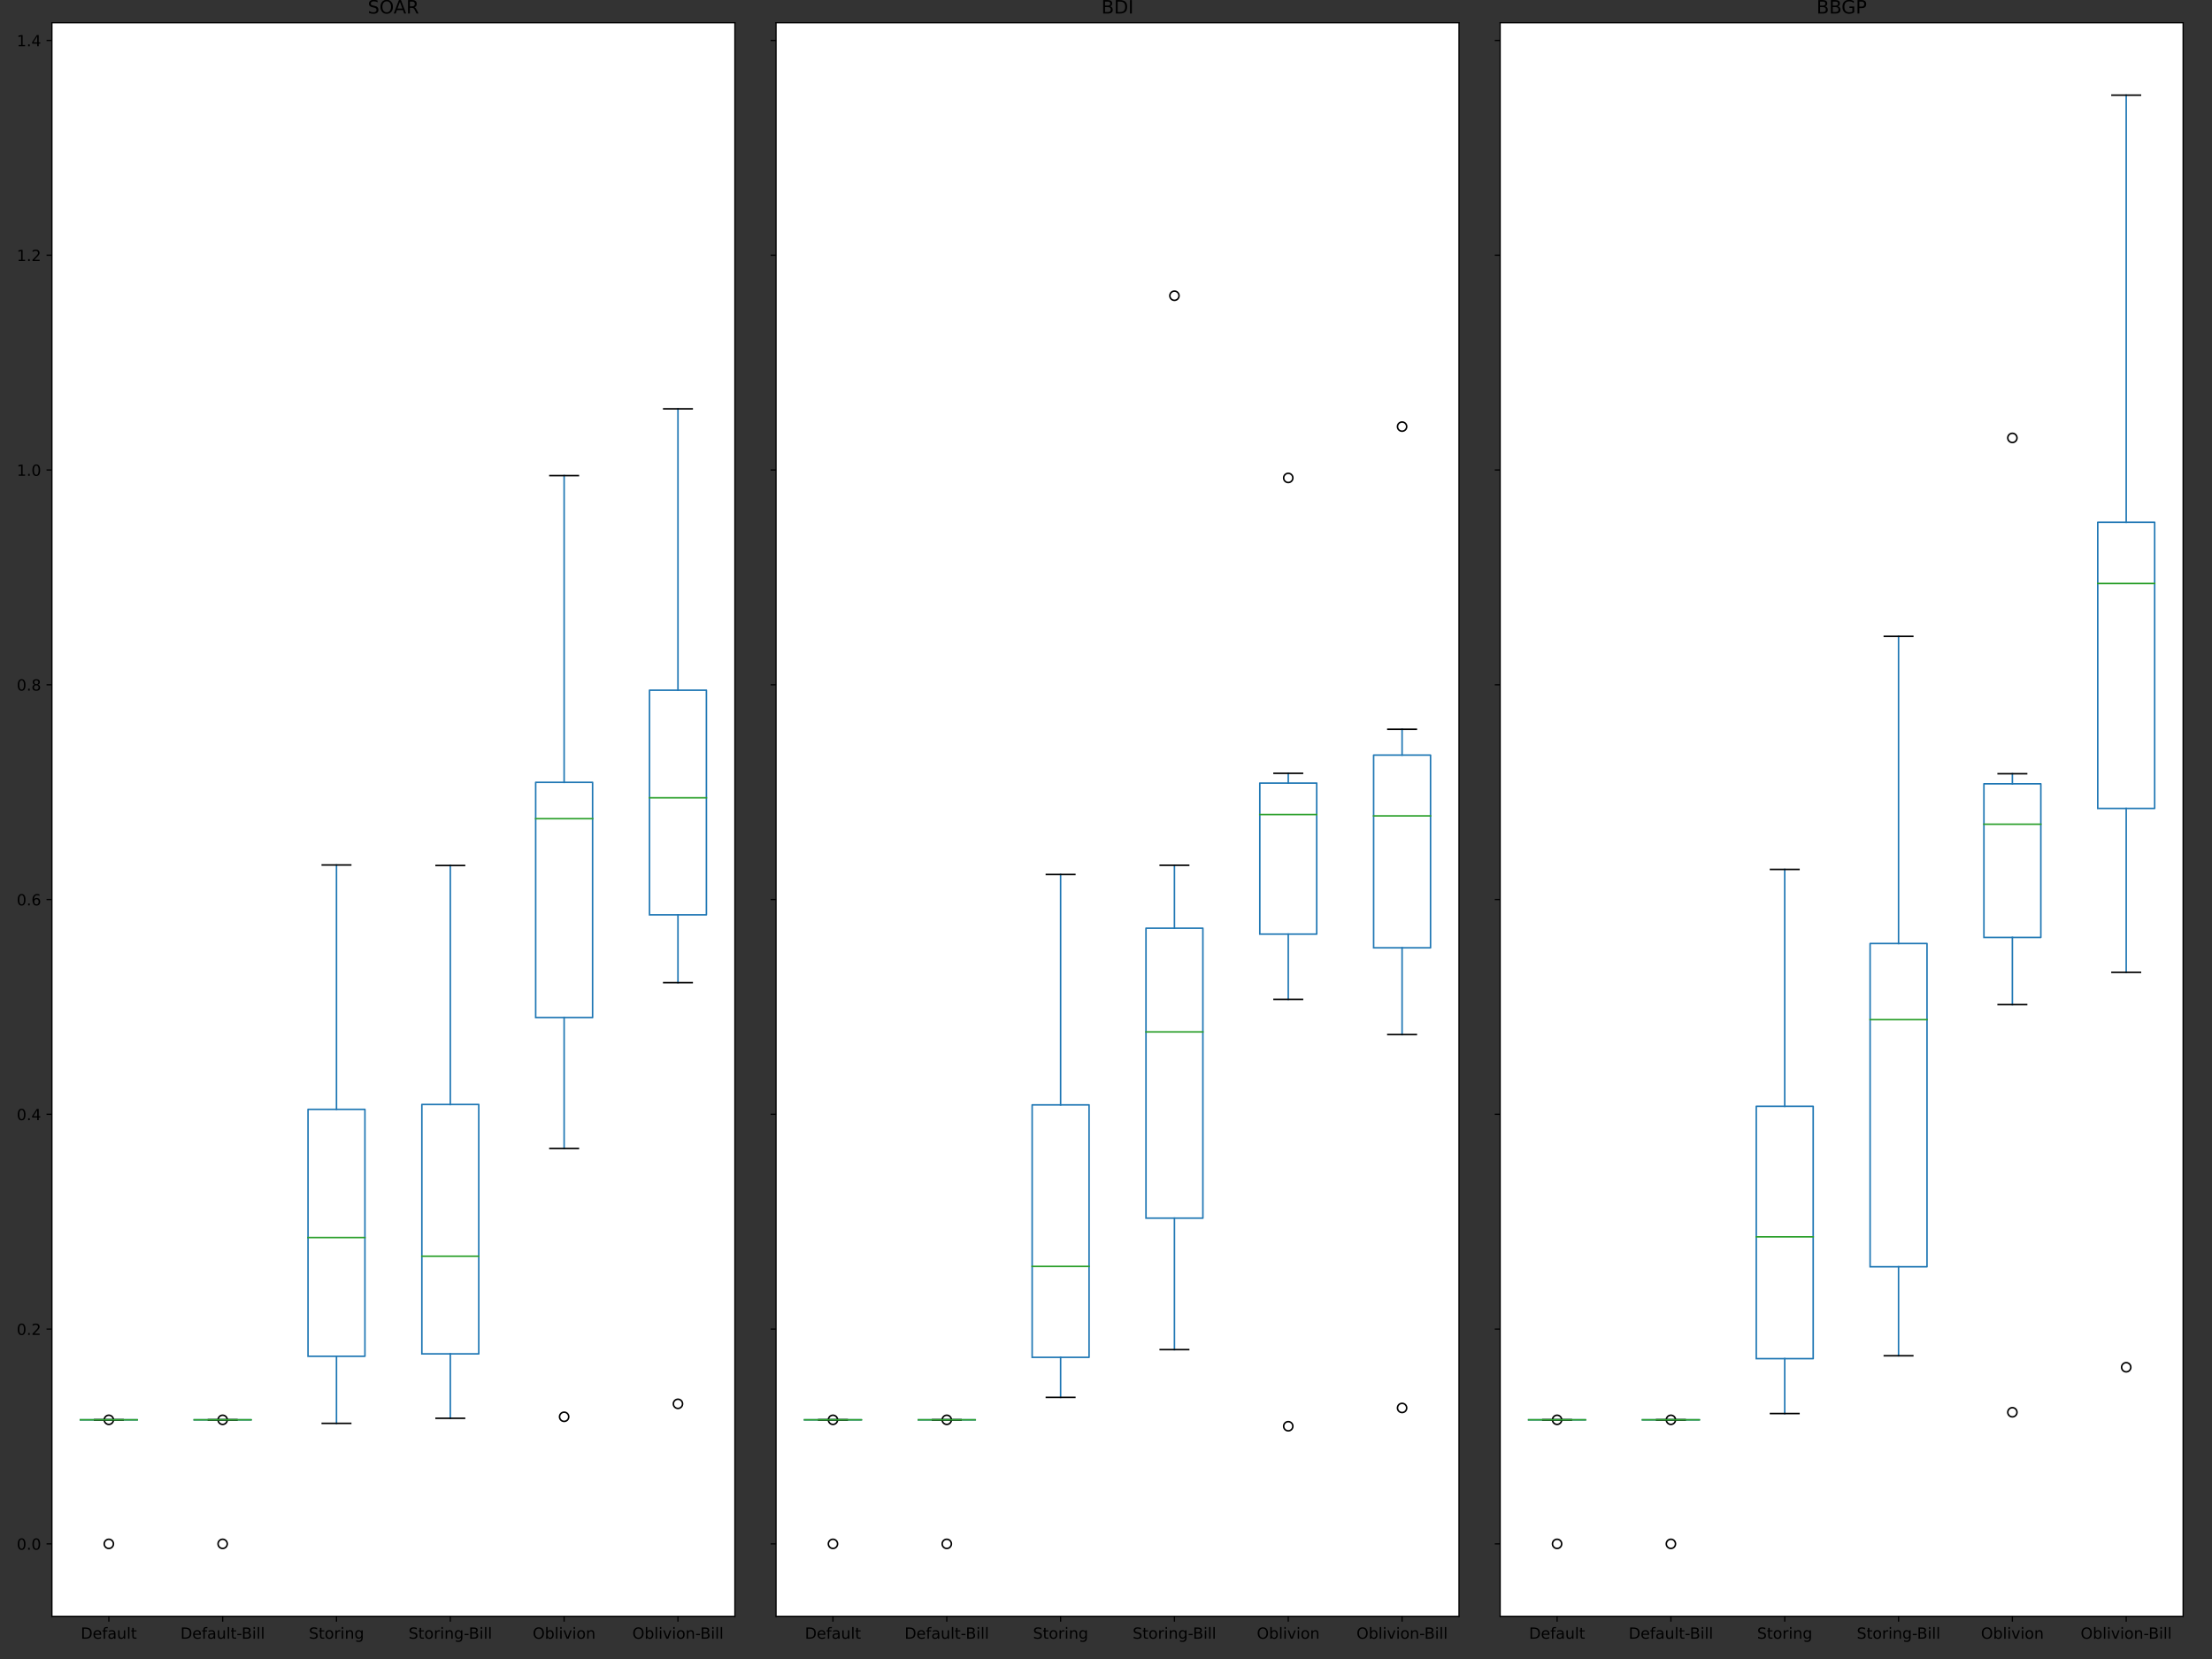 <?xml version="1.0" encoding="utf-8" standalone="no"?>
<!DOCTYPE svg PUBLIC "-//W3C//DTD SVG 1.1//EN"
  "http://www.w3.org/Graphics/SVG/1.1/DTD/svg11.dtd">
<!-- Created with matplotlib (https://matplotlib.org/) -->
<svg height="1080pt" version="1.1" viewBox="0 0 1440 1080" width="1440pt" xmlns="http://www.w3.org/2000/svg" xmlns:xlink="http://www.w3.org/1999/xlink">
 <rect x="0" y="0" width="1440" height="1080" fill="#333333" stroke="none"/>
 <defs>
  <style type="text/css">*{stroke-linecap:butt;stroke-linejoin:round;}</style>
 </defs>
 <g id="figure_1">
  <g id="patch_1">
   <path d="M 0 1080 
L 1440 1080 
L 1440 0 
L 0 0 
z
" style="fill:none;"/>
  </g>
  <g id="axes_1">
   <g id="patch_2">
    <path d="M 33.8 1052.2 
L 478.4 1052.2 
L 478.4 14.8 
L 33.8 14.8 
z
" style="fill:#ffffff;"/>
   </g>
   <g id="matplotlib.axis_1">
    <g id="xtick_1">
     <g id="line2d_1">
      <defs>
       <path d="M 0 0 
L 0 3.5 
" id="m9b699479e3" style="stroke:#000000;stroke-width:0.8;"/>
      </defs>
      <g>
       <use style="stroke:#000000;stroke-width:0.8;" x="70.85" xlink:href="#m9b699479e3" y="1052.2"/>
      </g>
     </g>
     <g id="text_1">
      <!-- Default -->
      <g transform="translate(52.581 1066.798)scale(0.1 -0.1)">
       <defs>
        <path d="M 19.672 64.797 
L 19.672 8.109 
L 31.594 8.109 
Q 46.688 8.109 53.688 14.938 
Q 60.688 21.781 60.688 36.531 
Q 60.688 51.172 53.688 57.984 
Q 46.688 64.797 31.594 64.797 
z
M 9.812 72.906 
L 30.078 72.906 
Q 51.266 72.906 61.172 64.094 
Q 71.094 55.281 71.094 36.531 
Q 71.094 17.672 61.125 8.828 
Q 51.172 0 30.078 0 
L 9.812 0 
z
" id="DejaVuSans-68"/>
        <path d="M 56.203 29.594 
L 56.203 25.203 
L 14.891 25.203 
Q 15.484 15.922 20.484 11.062 
Q 25.484 6.203 34.422 6.203 
Q 39.594 6.203 44.453 7.469 
Q 49.312 8.734 54.109 11.281 
L 54.109 2.781 
Q 49.266 0.734 44.188 -0.344 
Q 39.109 -1.422 33.891 -1.422 
Q 20.797 -1.422 13.156 6.188 
Q 5.516 13.812 5.516 26.812 
Q 5.516 40.234 12.766 48.109 
Q 20.016 56 32.328 56 
Q 43.359 56 49.781 48.891 
Q 56.203 41.797 56.203 29.594 
z
M 47.219 32.234 
Q 47.125 39.594 43.094 43.984 
Q 39.062 48.391 32.422 48.391 
Q 24.906 48.391 20.391 44.141 
Q 15.875 39.891 15.188 32.172 
z
" id="DejaVuSans-101"/>
        <path d="M 37.109 75.984 
L 37.109 68.5 
L 28.516 68.5 
Q 23.688 68.5 21.797 66.547 
Q 19.922 64.594 19.922 59.516 
L 19.922 54.688 
L 34.719 54.688 
L 34.719 47.703 
L 19.922 47.703 
L 19.922 0 
L 10.891 0 
L 10.891 47.703 
L 2.297 47.703 
L 2.297 54.688 
L 10.891 54.688 
L 10.891 58.5 
Q 10.891 67.625 15.141 71.797 
Q 19.391 75.984 28.609 75.984 
z
" id="DejaVuSans-102"/>
        <path d="M 34.281 27.484 
Q 23.391 27.484 19.188 25 
Q 14.984 22.516 14.984 16.5 
Q 14.984 11.719 18.141 8.906 
Q 21.297 6.109 26.703 6.109 
Q 34.188 6.109 38.703 11.406 
Q 43.219 16.703 43.219 25.484 
L 43.219 27.484 
z
M 52.203 31.203 
L 52.203 0 
L 43.219 0 
L 43.219 8.297 
Q 40.141 3.328 35.547 0.953 
Q 30.953 -1.422 24.312 -1.422 
Q 15.922 -1.422 10.953 3.297 
Q 6 8.016 6 15.922 
Q 6 25.141 12.172 29.828 
Q 18.359 34.516 30.609 34.516 
L 43.219 34.516 
L 43.219 35.406 
Q 43.219 41.609 39.141 45 
Q 35.062 48.391 27.688 48.391 
Q 23 48.391 18.547 47.266 
Q 14.109 46.141 10.016 43.891 
L 10.016 52.203 
Q 14.938 54.109 19.578 55.047 
Q 24.219 56 28.609 56 
Q 40.484 56 46.344 49.844 
Q 52.203 43.703 52.203 31.203 
z
" id="DejaVuSans-97"/>
        <path d="M 8.5 21.578 
L 8.5 54.688 
L 17.484 54.688 
L 17.484 21.922 
Q 17.484 14.156 20.5 10.266 
Q 23.531 6.391 29.594 6.391 
Q 36.859 6.391 41.078 11.031 
Q 45.312 15.672 45.312 23.688 
L 45.312 54.688 
L 54.297 54.688 
L 54.297 0 
L 45.312 0 
L 45.312 8.406 
Q 42.047 3.422 37.719 1 
Q 33.406 -1.422 27.688 -1.422 
Q 18.266 -1.422 13.375 4.438 
Q 8.5 10.297 8.5 21.578 
z
M 31.109 56 
z
" id="DejaVuSans-117"/>
        <path d="M 9.422 75.984 
L 18.406 75.984 
L 18.406 0 
L 9.422 0 
z
" id="DejaVuSans-108"/>
        <path d="M 18.312 70.219 
L 18.312 54.688 
L 36.812 54.688 
L 36.812 47.703 
L 18.312 47.703 
L 18.312 18.016 
Q 18.312 11.328 20.141 9.422 
Q 21.969 7.516 27.594 7.516 
L 36.812 7.516 
L 36.812 0 
L 27.594 0 
Q 17.188 0 13.234 3.875 
Q 9.281 7.766 9.281 18.016 
L 9.281 47.703 
L 2.688 47.703 
L 2.688 54.688 
L 9.281 54.688 
L 9.281 70.219 
z
" id="DejaVuSans-116"/>
       </defs>
       <use xlink:href="#DejaVuSans-68"/>
       <use x="77.002" xlink:href="#DejaVuSans-101"/>
       <use x="138.525" xlink:href="#DejaVuSans-102"/>
       <use x="173.73" xlink:href="#DejaVuSans-97"/>
       <use x="235.01" xlink:href="#DejaVuSans-117"/>
       <use x="298.389" xlink:href="#DejaVuSans-108"/>
       <use x="326.172" xlink:href="#DejaVuSans-116"/>
      </g>
     </g>
    </g>
    <g id="xtick_2">
     <g id="line2d_2">
      <g>
       <use style="stroke:#000000;stroke-width:0.8;" x="144.95" xlink:href="#m9b699479e3" y="1052.2"/>
      </g>
     </g>
     <g id="text_2">
      <!-- Default-Bill -->
      <g transform="translate(117.461 1066.798)scale(0.1 -0.1)">
       <defs>
        <path d="M 4.891 31.391 
L 31.203 31.391 
L 31.203 23.391 
L 4.891 23.391 
z
" id="DejaVuSans-45"/>
        <path d="M 19.672 34.812 
L 19.672 8.109 
L 35.5 8.109 
Q 43.453 8.109 47.281 11.406 
Q 51.125 14.703 51.125 21.484 
Q 51.125 28.328 47.281 31.562 
Q 43.453 34.812 35.5 34.812 
z
M 19.672 64.797 
L 19.672 42.828 
L 34.281 42.828 
Q 41.5 42.828 45.031 45.531 
Q 48.578 48.25 48.578 53.812 
Q 48.578 59.328 45.031 62.062 
Q 41.5 64.797 34.281 64.797 
z
M 9.812 72.906 
L 35.016 72.906 
Q 46.297 72.906 52.391 68.219 
Q 58.5 63.531 58.5 54.891 
Q 58.5 48.188 55.375 44.234 
Q 52.25 40.281 46.188 39.312 
Q 53.469 37.75 57.5 32.781 
Q 61.531 27.828 61.531 20.406 
Q 61.531 10.641 54.891 5.312 
Q 48.25 0 35.984 0 
L 9.812 0 
z
" id="DejaVuSans-66"/>
        <path d="M 9.422 54.688 
L 18.406 54.688 
L 18.406 0 
L 9.422 0 
z
M 9.422 75.984 
L 18.406 75.984 
L 18.406 64.594 
L 9.422 64.594 
z
" id="DejaVuSans-105"/>
       </defs>
       <use xlink:href="#DejaVuSans-68"/>
       <use x="77.002" xlink:href="#DejaVuSans-101"/>
       <use x="138.525" xlink:href="#DejaVuSans-102"/>
       <use x="173.73" xlink:href="#DejaVuSans-97"/>
       <use x="235.01" xlink:href="#DejaVuSans-117"/>
       <use x="298.389" xlink:href="#DejaVuSans-108"/>
       <use x="326.172" xlink:href="#DejaVuSans-116"/>
       <use x="365.381" xlink:href="#DejaVuSans-45"/>
       <use x="397.84" xlink:href="#DejaVuSans-66"/>
       <use x="466.443" xlink:href="#DejaVuSans-105"/>
       <use x="494.227" xlink:href="#DejaVuSans-108"/>
       <use x="522.01" xlink:href="#DejaVuSans-108"/>
      </g>
     </g>
    </g>
    <g id="xtick_3">
     <g id="line2d_3">
      <g>
       <use style="stroke:#000000;stroke-width:0.8;" x="219.05" xlink:href="#m9b699479e3" y="1052.2"/>
      </g>
     </g>
     <g id="text_3">
      <!-- Storing -->
      <g transform="translate(201.069 1066.798)scale(0.1 -0.1)">
       <defs>
        <path d="M 53.516 70.516 
L 53.516 60.891 
Q 47.906 63.578 42.922 64.891 
Q 37.938 66.219 33.297 66.219 
Q 25.25 66.219 20.875 63.094 
Q 16.5 59.969 16.5 54.203 
Q 16.5 49.359 19.406 46.891 
Q 22.312 44.438 30.422 42.922 
L 36.375 41.703 
Q 47.406 39.594 52.656 34.297 
Q 57.906 29 57.906 20.125 
Q 57.906 9.516 50.797 4.047 
Q 43.703 -1.422 29.984 -1.422 
Q 24.812 -1.422 18.969 -0.25 
Q 13.141 0.922 6.891 3.219 
L 6.891 13.375 
Q 12.891 10.016 18.656 8.297 
Q 24.422 6.594 29.984 6.594 
Q 38.422 6.594 43.016 9.906 
Q 47.609 13.234 47.609 19.391 
Q 47.609 24.75 44.312 27.781 
Q 41.016 30.812 33.5 32.328 
L 27.484 33.5 
Q 16.453 35.688 11.516 40.375 
Q 6.594 45.062 6.594 53.422 
Q 6.594 63.094 13.406 68.656 
Q 20.219 74.219 32.172 74.219 
Q 37.312 74.219 42.625 73.281 
Q 47.953 72.359 53.516 70.516 
z
" id="DejaVuSans-83"/>
        <path d="M 30.609 48.391 
Q 23.391 48.391 19.188 42.75 
Q 14.984 37.109 14.984 27.297 
Q 14.984 17.484 19.156 11.844 
Q 23.344 6.203 30.609 6.203 
Q 37.797 6.203 41.984 11.859 
Q 46.188 17.531 46.188 27.297 
Q 46.188 37.016 41.984 42.703 
Q 37.797 48.391 30.609 48.391 
z
M 30.609 56 
Q 42.328 56 49.016 48.375 
Q 55.719 40.766 55.719 27.297 
Q 55.719 13.875 49.016 6.219 
Q 42.328 -1.422 30.609 -1.422 
Q 18.844 -1.422 12.172 6.219 
Q 5.516 13.875 5.516 27.297 
Q 5.516 40.766 12.172 48.375 
Q 18.844 56 30.609 56 
z
" id="DejaVuSans-111"/>
        <path d="M 41.109 46.297 
Q 39.594 47.172 37.812 47.578 
Q 36.031 48 33.891 48 
Q 26.266 48 22.188 43.047 
Q 18.109 38.094 18.109 28.812 
L 18.109 0 
L 9.078 0 
L 9.078 54.688 
L 18.109 54.688 
L 18.109 46.188 
Q 20.953 51.172 25.484 53.578 
Q 30.031 56 36.531 56 
Q 37.453 56 38.578 55.875 
Q 39.703 55.766 41.062 55.516 
z
" id="DejaVuSans-114"/>
        <path d="M 54.891 33.016 
L 54.891 0 
L 45.906 0 
L 45.906 32.719 
Q 45.906 40.484 42.875 44.328 
Q 39.844 48.188 33.797 48.188 
Q 26.516 48.188 22.312 43.547 
Q 18.109 38.922 18.109 30.906 
L 18.109 0 
L 9.078 0 
L 9.078 54.688 
L 18.109 54.688 
L 18.109 46.188 
Q 21.344 51.125 25.703 53.562 
Q 30.078 56 35.797 56 
Q 45.219 56 50.047 50.172 
Q 54.891 44.344 54.891 33.016 
z
" id="DejaVuSans-110"/>
        <path d="M 45.406 27.984 
Q 45.406 37.75 41.375 43.109 
Q 37.359 48.484 30.078 48.484 
Q 22.859 48.484 18.828 43.109 
Q 14.797 37.75 14.797 27.984 
Q 14.797 18.266 18.828 12.891 
Q 22.859 7.516 30.078 7.516 
Q 37.359 7.516 41.375 12.891 
Q 45.406 18.266 45.406 27.984 
z
M 54.391 6.781 
Q 54.391 -7.172 48.188 -13.984 
Q 42 -20.797 29.203 -20.797 
Q 24.469 -20.797 20.266 -20.094 
Q 16.062 -19.391 12.109 -17.922 
L 12.109 -9.188 
Q 16.062 -11.328 19.922 -12.344 
Q 23.781 -13.375 27.781 -13.375 
Q 36.625 -13.375 41.016 -8.766 
Q 45.406 -4.156 45.406 5.172 
L 45.406 9.625 
Q 42.625 4.781 38.281 2.391 
Q 33.938 0 27.875 0 
Q 17.828 0 11.672 7.656 
Q 5.516 15.328 5.516 27.984 
Q 5.516 40.672 11.672 48.328 
Q 17.828 56 27.875 56 
Q 33.938 56 38.281 53.609 
Q 42.625 51.219 45.406 46.391 
L 45.406 54.688 
L 54.391 54.688 
z
" id="DejaVuSans-103"/>
       </defs>
       <use xlink:href="#DejaVuSans-83"/>
       <use x="63.477" xlink:href="#DejaVuSans-116"/>
       <use x="102.686" xlink:href="#DejaVuSans-111"/>
       <use x="163.867" xlink:href="#DejaVuSans-114"/>
       <use x="204.98" xlink:href="#DejaVuSans-105"/>
       <use x="232.764" xlink:href="#DejaVuSans-110"/>
       <use x="296.143" xlink:href="#DejaVuSans-103"/>
      </g>
     </g>
    </g>
    <g id="xtick_4">
     <g id="line2d_4">
      <g>
       <use style="stroke:#000000;stroke-width:0.8;" x="293.15" xlink:href="#m9b699479e3" y="1052.2"/>
      </g>
     </g>
     <g id="text_4">
      <!-- Storing-Bill -->
      <g transform="translate(265.948 1066.798)scale(0.1 -0.1)">
       <use xlink:href="#DejaVuSans-83"/>
       <use x="63.477" xlink:href="#DejaVuSans-116"/>
       <use x="102.686" xlink:href="#DejaVuSans-111"/>
       <use x="163.867" xlink:href="#DejaVuSans-114"/>
       <use x="204.98" xlink:href="#DejaVuSans-105"/>
       <use x="232.764" xlink:href="#DejaVuSans-110"/>
       <use x="296.143" xlink:href="#DejaVuSans-103"/>
       <use x="359.619" xlink:href="#DejaVuSans-45"/>
       <use x="392.078" xlink:href="#DejaVuSans-66"/>
       <use x="460.682" xlink:href="#DejaVuSans-105"/>
       <use x="488.465" xlink:href="#DejaVuSans-108"/>
       <use x="516.248" xlink:href="#DejaVuSans-108"/>
      </g>
     </g>
    </g>
    <g id="xtick_5">
     <g id="line2d_5">
      <g>
       <use style="stroke:#000000;stroke-width:0.8;" x="367.25" xlink:href="#m9b699479e3" y="1052.2"/>
      </g>
     </g>
     <g id="text_5">
      <!-- Oblivion -->
      <g transform="translate(346.785 1066.798)scale(0.1 -0.1)">
       <defs>
        <path d="M 39.406 66.219 
Q 28.656 66.219 22.328 58.203 
Q 16.016 50.203 16.016 36.375 
Q 16.016 22.609 22.328 14.594 
Q 28.656 6.594 39.406 6.594 
Q 50.141 6.594 56.422 14.594 
Q 62.703 22.609 62.703 36.375 
Q 62.703 50.203 56.422 58.203 
Q 50.141 66.219 39.406 66.219 
z
M 39.406 74.219 
Q 54.734 74.219 63.906 63.938 
Q 73.094 53.656 73.094 36.375 
Q 73.094 19.141 63.906 8.859 
Q 54.734 -1.422 39.406 -1.422 
Q 24.031 -1.422 14.812 8.828 
Q 5.609 19.094 5.609 36.375 
Q 5.609 53.656 14.812 63.938 
Q 24.031 74.219 39.406 74.219 
z
" id="DejaVuSans-79"/>
        <path d="M 48.688 27.297 
Q 48.688 37.203 44.609 42.844 
Q 40.531 48.484 33.406 48.484 
Q 26.266 48.484 22.188 42.844 
Q 18.109 37.203 18.109 27.297 
Q 18.109 17.391 22.188 11.75 
Q 26.266 6.109 33.406 6.109 
Q 40.531 6.109 44.609 11.75 
Q 48.688 17.391 48.688 27.297 
z
M 18.109 46.391 
Q 20.953 51.266 25.266 53.625 
Q 29.594 56 35.594 56 
Q 45.562 56 51.781 48.094 
Q 58.016 40.188 58.016 27.297 
Q 58.016 14.406 51.781 6.484 
Q 45.562 -1.422 35.594 -1.422 
Q 29.594 -1.422 25.266 0.953 
Q 20.953 3.328 18.109 8.203 
L 18.109 0 
L 9.078 0 
L 9.078 75.984 
L 18.109 75.984 
z
" id="DejaVuSans-98"/>
        <path d="M 2.984 54.688 
L 12.5 54.688 
L 29.594 8.797 
L 46.688 54.688 
L 56.203 54.688 
L 35.688 0 
L 23.484 0 
z
" id="DejaVuSans-118"/>
       </defs>
       <use xlink:href="#DejaVuSans-79"/>
       <use x="78.711" xlink:href="#DejaVuSans-98"/>
       <use x="142.188" xlink:href="#DejaVuSans-108"/>
       <use x="169.971" xlink:href="#DejaVuSans-105"/>
       <use x="197.754" xlink:href="#DejaVuSans-118"/>
       <use x="256.934" xlink:href="#DejaVuSans-105"/>
       <use x="284.717" xlink:href="#DejaVuSans-111"/>
       <use x="345.898" xlink:href="#DejaVuSans-110"/>
      </g>
     </g>
    </g>
    <g id="xtick_6">
     <g id="line2d_6">
      <g>
       <use style="stroke:#000000;stroke-width:0.8;" x="441.35" xlink:href="#m9b699479e3" y="1052.2"/>
      </g>
     </g>
     <g id="text_6">
      <!-- Oblivion-Bill -->
      <g transform="translate(411.665 1066.798)scale(0.1 -0.1)">
       <use xlink:href="#DejaVuSans-79"/>
       <use x="78.711" xlink:href="#DejaVuSans-98"/>
       <use x="142.188" xlink:href="#DejaVuSans-108"/>
       <use x="169.971" xlink:href="#DejaVuSans-105"/>
       <use x="197.754" xlink:href="#DejaVuSans-118"/>
       <use x="256.934" xlink:href="#DejaVuSans-105"/>
       <use x="284.717" xlink:href="#DejaVuSans-111"/>
       <use x="345.898" xlink:href="#DejaVuSans-110"/>
       <use x="409.277" xlink:href="#DejaVuSans-45"/>
       <use x="441.736" xlink:href="#DejaVuSans-66"/>
       <use x="510.34" xlink:href="#DejaVuSans-105"/>
       <use x="538.123" xlink:href="#DejaVuSans-108"/>
       <use x="565.906" xlink:href="#DejaVuSans-108"/>
      </g>
     </g>
    </g>
   </g>
   <g id="matplotlib.axis_2">
    <g id="ytick_1">
     <g id="line2d_7">
      <defs>
       <path d="M 0 0 
L -3.5 0 
" id="m4ce82166f8" style="stroke:#000000;stroke-width:0.8;"/>
      </defs>
      <g>
       <use style="stroke:#000000;stroke-width:0.8;" x="33.8" xlink:href="#m4ce82166f8" y="1005.045"/>
      </g>
     </g>
     <g id="text_7">
      <!-- 0.0 -->
      <g transform="translate(10.897 1008.845)scale(0.1 -0.1)">
       <defs>
        <path d="M 31.781 66.406 
Q 24.172 66.406 20.328 58.906 
Q 16.5 51.422 16.5 36.375 
Q 16.5 21.391 20.328 13.891 
Q 24.172 6.391 31.781 6.391 
Q 39.453 6.391 43.281 13.891 
Q 47.125 21.391 47.125 36.375 
Q 47.125 51.422 43.281 58.906 
Q 39.453 66.406 31.781 66.406 
z
M 31.781 74.219 
Q 44.047 74.219 50.516 64.516 
Q 56.984 54.828 56.984 36.375 
Q 56.984 17.969 50.516 8.266 
Q 44.047 -1.422 31.781 -1.422 
Q 19.531 -1.422 13.062 8.266 
Q 6.594 17.969 6.594 36.375 
Q 6.594 54.828 13.062 64.516 
Q 19.531 74.219 31.781 74.219 
z
" id="DejaVuSans-48"/>
        <path d="M 10.688 12.406 
L 21 12.406 
L 21 0 
L 10.688 0 
z
" id="DejaVuSans-46"/>
       </defs>
       <use xlink:href="#DejaVuSans-48"/>
       <use x="63.623" xlink:href="#DejaVuSans-46"/>
       <use x="95.41" xlink:href="#DejaVuSans-48"/>
      </g>
     </g>
    </g>
    <g id="ytick_2">
     <g id="line2d_8">
      <g>
       <use style="stroke:#000000;stroke-width:0.8;" x="33.8" xlink:href="#m4ce82166f8" y="865.227"/>
      </g>
     </g>
     <g id="text_8">
      <!-- 0.2 -->
      <g transform="translate(10.897 869.026)scale(0.1 -0.1)">
       <defs>
        <path d="M 19.188 8.297 
L 53.609 8.297 
L 53.609 0 
L 7.328 0 
L 7.328 8.297 
Q 12.938 14.109 22.625 23.891 
Q 32.328 33.688 34.812 36.531 
Q 39.547 41.844 41.422 45.531 
Q 43.312 49.219 43.312 52.781 
Q 43.312 58.594 39.234 62.25 
Q 35.156 65.922 28.609 65.922 
Q 23.969 65.922 18.812 64.312 
Q 13.672 62.703 7.812 59.422 
L 7.812 69.391 
Q 13.766 71.781 18.938 73 
Q 24.125 74.219 28.422 74.219 
Q 39.75 74.219 46.484 68.547 
Q 53.219 62.891 53.219 53.422 
Q 53.219 48.922 51.531 44.891 
Q 49.859 40.875 45.406 35.406 
Q 44.188 33.984 37.641 27.219 
Q 31.109 20.453 19.188 8.297 
z
" id="DejaVuSans-50"/>
       </defs>
       <use xlink:href="#DejaVuSans-48"/>
       <use x="63.623" xlink:href="#DejaVuSans-46"/>
       <use x="95.41" xlink:href="#DejaVuSans-50"/>
      </g>
     </g>
    </g>
    <g id="ytick_3">
     <g id="line2d_9">
      <g>
       <use style="stroke:#000000;stroke-width:0.8;" x="33.8" xlink:href="#m4ce82166f8" y="725.409"/>
      </g>
     </g>
     <g id="text_9">
      <!-- 0.4 -->
      <g transform="translate(10.897 729.208)scale(0.1 -0.1)">
       <defs>
        <path d="M 37.797 64.312 
L 12.891 25.391 
L 37.797 25.391 
z
M 35.203 72.906 
L 47.609 72.906 
L 47.609 25.391 
L 58.016 25.391 
L 58.016 17.188 
L 47.609 17.188 
L 47.609 0 
L 37.797 0 
L 37.797 17.188 
L 4.891 17.188 
L 4.891 26.703 
z
" id="DejaVuSans-52"/>
       </defs>
       <use xlink:href="#DejaVuSans-48"/>
       <use x="63.623" xlink:href="#DejaVuSans-46"/>
       <use x="95.41" xlink:href="#DejaVuSans-52"/>
      </g>
     </g>
    </g>
    <g id="ytick_4">
     <g id="line2d_10">
      <g>
       <use style="stroke:#000000;stroke-width:0.8;" x="33.8" xlink:href="#m4ce82166f8" y="585.591"/>
      </g>
     </g>
     <g id="text_10">
      <!-- 0.6 -->
      <g transform="translate(10.897 589.39)scale(0.1 -0.1)">
       <defs>
        <path d="M 33.016 40.375 
Q 26.375 40.375 22.484 35.828 
Q 18.609 31.297 18.609 23.391 
Q 18.609 15.531 22.484 10.953 
Q 26.375 6.391 33.016 6.391 
Q 39.656 6.391 43.531 10.953 
Q 47.406 15.531 47.406 23.391 
Q 47.406 31.297 43.531 35.828 
Q 39.656 40.375 33.016 40.375 
z
M 52.594 71.297 
L 52.594 62.312 
Q 48.875 64.062 45.094 64.984 
Q 41.312 65.922 37.594 65.922 
Q 27.828 65.922 22.672 59.328 
Q 17.531 52.734 16.797 39.406 
Q 19.672 43.656 24.016 45.922 
Q 28.375 48.188 33.594 48.188 
Q 44.578 48.188 50.953 41.516 
Q 57.328 34.859 57.328 23.391 
Q 57.328 12.156 50.688 5.359 
Q 44.047 -1.422 33.016 -1.422 
Q 20.359 -1.422 13.672 8.266 
Q 6.984 17.969 6.984 36.375 
Q 6.984 53.656 15.188 63.938 
Q 23.391 74.219 37.203 74.219 
Q 40.922 74.219 44.703 73.484 
Q 48.484 72.75 52.594 71.297 
z
" id="DejaVuSans-54"/>
       </defs>
       <use xlink:href="#DejaVuSans-48"/>
       <use x="63.623" xlink:href="#DejaVuSans-46"/>
       <use x="95.41" xlink:href="#DejaVuSans-54"/>
      </g>
     </g>
    </g>
    <g id="ytick_5">
     <g id="line2d_11">
      <g>
       <use style="stroke:#000000;stroke-width:0.8;" x="33.8" xlink:href="#m4ce82166f8" y="445.773"/>
      </g>
     </g>
     <g id="text_11">
      <!-- 0.8 -->
      <g transform="translate(10.897 449.572)scale(0.1 -0.1)">
       <defs>
        <path d="M 31.781 34.625 
Q 24.75 34.625 20.719 30.859 
Q 16.703 27.094 16.703 20.516 
Q 16.703 13.922 20.719 10.156 
Q 24.75 6.391 31.781 6.391 
Q 38.812 6.391 42.859 10.172 
Q 46.922 13.969 46.922 20.516 
Q 46.922 27.094 42.891 30.859 
Q 38.875 34.625 31.781 34.625 
z
M 21.922 38.812 
Q 15.578 40.375 12.031 44.719 
Q 8.5 49.078 8.5 55.328 
Q 8.5 64.062 14.719 69.141 
Q 20.953 74.219 31.781 74.219 
Q 42.672 74.219 48.875 69.141 
Q 55.078 64.062 55.078 55.328 
Q 55.078 49.078 51.531 44.719 
Q 48 40.375 41.703 38.812 
Q 48.828 37.156 52.797 32.312 
Q 56.781 27.484 56.781 20.516 
Q 56.781 9.906 50.312 4.234 
Q 43.844 -1.422 31.781 -1.422 
Q 19.734 -1.422 13.25 4.234 
Q 6.781 9.906 6.781 20.516 
Q 6.781 27.484 10.781 32.312 
Q 14.797 37.156 21.922 38.812 
z
M 18.312 54.391 
Q 18.312 48.734 21.844 45.562 
Q 25.391 42.391 31.781 42.391 
Q 38.141 42.391 41.719 45.562 
Q 45.312 48.734 45.312 54.391 
Q 45.312 60.062 41.719 63.234 
Q 38.141 66.406 31.781 66.406 
Q 25.391 66.406 21.844 63.234 
Q 18.312 60.062 18.312 54.391 
z
" id="DejaVuSans-56"/>
       </defs>
       <use xlink:href="#DejaVuSans-48"/>
       <use x="63.623" xlink:href="#DejaVuSans-46"/>
       <use x="95.41" xlink:href="#DejaVuSans-56"/>
      </g>
     </g>
    </g>
    <g id="ytick_6">
     <g id="line2d_12">
      <g>
       <use style="stroke:#000000;stroke-width:0.8;" x="33.8" xlink:href="#m4ce82166f8" y="305.954"/>
      </g>
     </g>
     <g id="text_12">
      <!-- 1.0 -->
      <g transform="translate(10.897 309.754)scale(0.1 -0.1)">
       <defs>
        <path d="M 12.406 8.297 
L 28.516 8.297 
L 28.516 63.922 
L 10.984 60.406 
L 10.984 69.391 
L 28.422 72.906 
L 38.281 72.906 
L 38.281 8.297 
L 54.391 8.297 
L 54.391 0 
L 12.406 0 
z
" id="DejaVuSans-49"/>
       </defs>
       <use xlink:href="#DejaVuSans-49"/>
       <use x="63.623" xlink:href="#DejaVuSans-46"/>
       <use x="95.41" xlink:href="#DejaVuSans-48"/>
      </g>
     </g>
    </g>
    <g id="ytick_7">
     <g id="line2d_13">
      <g>
       <use style="stroke:#000000;stroke-width:0.8;" x="33.8" xlink:href="#m4ce82166f8" y="166.136"/>
      </g>
     </g>
     <g id="text_13">
      <!-- 1.2 -->
      <g transform="translate(10.897 169.935)scale(0.1 -0.1)">
       <use xlink:href="#DejaVuSans-49"/>
       <use x="63.623" xlink:href="#DejaVuSans-46"/>
       <use x="95.41" xlink:href="#DejaVuSans-50"/>
      </g>
     </g>
    </g>
    <g id="ytick_8">
     <g id="line2d_14">
      <g>
       <use style="stroke:#000000;stroke-width:0.8;" x="33.8" xlink:href="#m4ce82166f8" y="26.318"/>
      </g>
     </g>
     <g id="text_14">
      <!-- 1.4 -->
      <g transform="translate(10.897 30.117)scale(0.1 -0.1)">
       <use xlink:href="#DejaVuSans-49"/>
       <use x="63.623" xlink:href="#DejaVuSans-46"/>
       <use x="95.41" xlink:href="#DejaVuSans-52"/>
      </g>
     </g>
    </g>
   </g>
   <g id="line2d_15">
    <path clip-path="url(#p1ca5c5a58a)" d="M 52.325 924.293 
L 89.375 924.293 
L 89.375 924.293 
L 52.325 924.293 
L 52.325 924.293 
" style="fill:none;stroke:#1f77b4;stroke-linecap:square;"/>
   </g>
   <g id="line2d_16">
    <path clip-path="url(#p1ca5c5a58a)" d="M 70.85 924.293 
L 70.85 924.293 
" style="fill:none;stroke:#1f77b4;stroke-linecap:square;"/>
   </g>
   <g id="line2d_17">
    <path clip-path="url(#p1ca5c5a58a)" d="M 70.85 924.293 
L 70.85 924.293 
" style="fill:none;stroke:#1f77b4;stroke-linecap:square;"/>
   </g>
   <g id="line2d_18">
    <path clip-path="url(#p1ca5c5a58a)" d="M 61.587 924.293 
L 80.112 924.293 
" style="fill:none;stroke:#000000;stroke-linecap:square;"/>
   </g>
   <g id="line2d_19">
    <path clip-path="url(#p1ca5c5a58a)" d="M 61.587 924.293 
L 80.112 924.293 
" style="fill:none;stroke:#000000;stroke-linecap:square;"/>
   </g>
   <g id="line2d_20">
    <defs>
     <path d="M 0 3 
C 0.796 3 1.559 2.684 2.121 2.121 
C 2.684 1.559 3 0.796 3 0 
C 3 -0.796 2.684 -1.559 2.121 -2.121 
C 1.559 -2.684 0.796 -3 0 -3 
C -0.796 -3 -1.559 -2.684 -2.121 -2.121 
C -2.684 -1.559 -3 -0.796 -3 0 
C -3 0.796 -2.684 1.559 -2.121 2.121 
C -1.559 2.684 -0.796 3 0 3 
z
" id="mbd47211926" style="stroke:#000000;"/>
    </defs>
    <g clip-path="url(#p1ca5c5a58a)">
     <use style="fill-opacity:0;stroke:#000000;" x="70.85" xlink:href="#mbd47211926" y="1005.045"/>
     <use style="fill-opacity:0;stroke:#000000;" x="70.85" xlink:href="#mbd47211926" y="924.293"/>
    </g>
   </g>
   <g id="line2d_21">
    <path clip-path="url(#p1ca5c5a58a)" d="M 126.425 924.293 
L 163.475 924.293 
L 163.475 924.293 
L 126.425 924.293 
L 126.425 924.293 
" style="fill:none;stroke:#1f77b4;stroke-linecap:square;"/>
   </g>
   <g id="line2d_22">
    <path clip-path="url(#p1ca5c5a58a)" d="M 144.95 924.293 
L 144.95 924.293 
" style="fill:none;stroke:#1f77b4;stroke-linecap:square;"/>
   </g>
   <g id="line2d_23">
    <path clip-path="url(#p1ca5c5a58a)" d="M 144.95 924.293 
L 144.95 924.293 
" style="fill:none;stroke:#1f77b4;stroke-linecap:square;"/>
   </g>
   <g id="line2d_24">
    <path clip-path="url(#p1ca5c5a58a)" d="M 135.688 924.293 
L 154.213 924.293 
" style="fill:none;stroke:#000000;stroke-linecap:square;"/>
   </g>
   <g id="line2d_25">
    <path clip-path="url(#p1ca5c5a58a)" d="M 135.688 924.293 
L 154.213 924.293 
" style="fill:none;stroke:#000000;stroke-linecap:square;"/>
   </g>
   <g id="line2d_26">
    <g clip-path="url(#p1ca5c5a58a)">
     <use style="fill-opacity:0;stroke:#000000;" x="144.95" xlink:href="#mbd47211926" y="1005.045"/>
     <use style="fill-opacity:0;stroke:#000000;" x="144.95" xlink:href="#mbd47211926" y="924.293"/>
    </g>
   </g>
   <g id="line2d_27">
    <path clip-path="url(#p1ca5c5a58a)" d="M 200.525 882.915 
L 237.575 882.915 
L 237.575 722.205 
L 200.525 722.205 
L 200.525 882.915 
" style="fill:none;stroke:#1f77b4;stroke-linecap:square;"/>
   </g>
   <g id="line2d_28">
    <path clip-path="url(#p1ca5c5a58a)" d="M 219.05 882.915 
L 219.05 926.604 
" style="fill:none;stroke:#1f77b4;stroke-linecap:square;"/>
   </g>
   <g id="line2d_29">
    <path clip-path="url(#p1ca5c5a58a)" d="M 219.05 722.205 
L 219.05 563.101 
" style="fill:none;stroke:#1f77b4;stroke-linecap:square;"/>
   </g>
   <g id="line2d_30">
    <path clip-path="url(#p1ca5c5a58a)" d="M 209.787 926.604 
L 228.312 926.604 
" style="fill:none;stroke:#000000;stroke-linecap:square;"/>
   </g>
   <g id="line2d_31">
    <path clip-path="url(#p1ca5c5a58a)" d="M 209.787 563.101 
L 228.312 563.101 
" style="fill:none;stroke:#000000;stroke-linecap:square;"/>
   </g>
   <g id="line2d_32"/>
   <g id="line2d_33">
    <path clip-path="url(#p1ca5c5a58a)" d="M 274.625 881.373 
L 311.675 881.373 
L 311.675 719.005 
L 274.625 719.005 
L 274.625 881.373 
" style="fill:none;stroke:#1f77b4;stroke-linecap:square;"/>
   </g>
   <g id="line2d_34">
    <path clip-path="url(#p1ca5c5a58a)" d="M 293.15 881.373 
L 293.15 923.275 
" style="fill:none;stroke:#1f77b4;stroke-linecap:square;"/>
   </g>
   <g id="line2d_35">
    <path clip-path="url(#p1ca5c5a58a)" d="M 293.15 719.005 
L 293.15 563.439 
" style="fill:none;stroke:#1f77b4;stroke-linecap:square;"/>
   </g>
   <g id="line2d_36">
    <path clip-path="url(#p1ca5c5a58a)" d="M 283.887 923.275 
L 302.413 923.275 
" style="fill:none;stroke:#000000;stroke-linecap:square;"/>
   </g>
   <g id="line2d_37">
    <path clip-path="url(#p1ca5c5a58a)" d="M 283.887 563.439 
L 302.413 563.439 
" style="fill:none;stroke:#000000;stroke-linecap:square;"/>
   </g>
   <g id="line2d_38"/>
   <g id="line2d_39">
    <path clip-path="url(#p1ca5c5a58a)" d="M 348.725 662.438 
L 385.775 662.438 
L 385.775 509.304 
L 348.725 509.304 
L 348.725 662.438 
" style="fill:none;stroke:#1f77b4;stroke-linecap:square;"/>
   </g>
   <g id="line2d_40">
    <path clip-path="url(#p1ca5c5a58a)" d="M 367.25 662.438 
L 367.25 747.659 
" style="fill:none;stroke:#1f77b4;stroke-linecap:square;"/>
   </g>
   <g id="line2d_41">
    <path clip-path="url(#p1ca5c5a58a)" d="M 367.25 509.304 
L 367.25 309.608 
" style="fill:none;stroke:#1f77b4;stroke-linecap:square;"/>
   </g>
   <g id="line2d_42">
    <path clip-path="url(#p1ca5c5a58a)" d="M 357.988 747.659 
L 376.512 747.659 
" style="fill:none;stroke:#000000;stroke-linecap:square;"/>
   </g>
   <g id="line2d_43">
    <path clip-path="url(#p1ca5c5a58a)" d="M 357.988 309.608 
L 376.512 309.608 
" style="fill:none;stroke:#000000;stroke-linecap:square;"/>
   </g>
   <g id="line2d_44">
    <g clip-path="url(#p1ca5c5a58a)">
     <use style="fill-opacity:0;stroke:#000000;" x="367.25" xlink:href="#mbd47211926" y="922.319"/>
    </g>
   </g>
   <g id="line2d_45">
    <path clip-path="url(#p1ca5c5a58a)" d="M 422.825 595.527 
L 459.875 595.527 
L 459.875 449.314 
L 422.825 449.314 
L 422.825 595.527 
" style="fill:none;stroke:#1f77b4;stroke-linecap:square;"/>
   </g>
   <g id="line2d_46">
    <path clip-path="url(#p1ca5c5a58a)" d="M 441.35 595.527 
L 441.35 639.689 
" style="fill:none;stroke:#1f77b4;stroke-linecap:square;"/>
   </g>
   <g id="line2d_47">
    <path clip-path="url(#p1ca5c5a58a)" d="M 441.35 449.314 
L 441.35 266.138 
" style="fill:none;stroke:#1f77b4;stroke-linecap:square;"/>
   </g>
   <g id="line2d_48">
    <path clip-path="url(#p1ca5c5a58a)" d="M 432.087 639.689 
L 450.613 639.689 
" style="fill:none;stroke:#000000;stroke-linecap:square;"/>
   </g>
   <g id="line2d_49">
    <path clip-path="url(#p1ca5c5a58a)" d="M 432.087 266.138 
L 450.613 266.138 
" style="fill:none;stroke:#000000;stroke-linecap:square;"/>
   </g>
   <g id="line2d_50">
    <g clip-path="url(#p1ca5c5a58a)">
     <use style="fill-opacity:0;stroke:#000000;" x="441.35" xlink:href="#mbd47211926" y="913.886"/>
    </g>
   </g>
   <g id="line2d_51">
    <path clip-path="url(#p1ca5c5a58a)" d="M 52.325 924.293 
L 89.375 924.293 
" style="fill:none;stroke:#2ca02c;stroke-linecap:square;"/>
   </g>
   <g id="line2d_52">
    <path clip-path="url(#p1ca5c5a58a)" d="M 126.425 924.293 
L 163.475 924.293 
" style="fill:none;stroke:#2ca02c;stroke-linecap:square;"/>
   </g>
   <g id="line2d_53">
    <path clip-path="url(#p1ca5c5a58a)" d="M 200.525 805.617 
L 237.575 805.617 
" style="fill:none;stroke:#2ca02c;stroke-linecap:square;"/>
   </g>
   <g id="line2d_54">
    <path clip-path="url(#p1ca5c5a58a)" d="M 274.625 817.801 
L 311.675 817.801 
" style="fill:none;stroke:#2ca02c;stroke-linecap:square;"/>
   </g>
   <g id="line2d_55">
    <path clip-path="url(#p1ca5c5a58a)" d="M 348.725 532.971 
L 385.775 532.971 
" style="fill:none;stroke:#2ca02c;stroke-linecap:square;"/>
   </g>
   <g id="line2d_56">
    <path clip-path="url(#p1ca5c5a58a)" d="M 422.825 519.363 
L 459.875 519.363 
" style="fill:none;stroke:#2ca02c;stroke-linecap:square;"/>
   </g>
   <g id="patch_3">
    <path d="M 33.8 1052.2 
L 33.8 14.8 
" style="fill:none;stroke:#000000;stroke-linecap:square;stroke-linejoin:miter;stroke-width:0.8;"/>
   </g>
   <g id="patch_4">
    <path d="M 478.4 1052.2 
L 478.4 14.8 
" style="fill:none;stroke:#000000;stroke-linecap:square;stroke-linejoin:miter;stroke-width:0.8;"/>
   </g>
   <g id="patch_5">
    <path d="M 33.8 1052.2 
L 478.4 1052.2 
" style="fill:none;stroke:#000000;stroke-linecap:square;stroke-linejoin:miter;stroke-width:0.8;"/>
   </g>
   <g id="patch_6">
    <path d="M 33.8 14.8 
L 478.4 14.8 
" style="fill:none;stroke:#000000;stroke-linecap:square;stroke-linejoin:miter;stroke-width:0.8;"/>
   </g>
   <g id="text_15">
    <!-- SOAR -->
    <g transform="translate(239.399 8.8)scale(0.12 -0.12)">
     <defs>
      <path d="M 34.188 63.188 
L 20.797 26.906 
L 47.609 26.906 
z
M 28.609 72.906 
L 39.797 72.906 
L 67.578 0 
L 57.328 0 
L 50.688 18.703 
L 17.828 18.703 
L 11.188 0 
L 0.781 0 
z
" id="DejaVuSans-65"/>
      <path d="M 44.391 34.188 
Q 47.562 33.109 50.562 29.594 
Q 53.562 26.078 56.594 19.922 
L 66.609 0 
L 56 0 
L 46.688 18.703 
Q 43.062 26.031 39.672 28.422 
Q 36.281 30.812 30.422 30.812 
L 19.672 30.812 
L 19.672 0 
L 9.812 0 
L 9.812 72.906 
L 32.078 72.906 
Q 44.578 72.906 50.734 67.672 
Q 56.891 62.453 56.891 51.906 
Q 56.891 45.016 53.688 40.469 
Q 50.484 35.938 44.391 34.188 
z
M 19.672 64.797 
L 19.672 38.922 
L 32.078 38.922 
Q 39.203 38.922 42.844 42.219 
Q 46.484 45.516 46.484 51.906 
Q 46.484 58.297 42.844 61.547 
Q 39.203 64.797 32.078 64.797 
z
" id="DejaVuSans-82"/>
     </defs>
     <use xlink:href="#DejaVuSans-83"/>
     <use x="63.477" xlink:href="#DejaVuSans-79"/>
     <use x="140.438" xlink:href="#DejaVuSans-65"/>
     <use x="208.846" xlink:href="#DejaVuSans-82"/>
    </g>
   </g>
  </g>
  <g id="axes_2">
   <g id="patch_7">
    <path d="M 505.2 1052.2 
L 949.8 1052.2 
L 949.8 14.8 
L 505.2 14.8 
z
" style="fill:#ffffff;"/>
   </g>
   <g id="matplotlib.axis_3">
    <g id="xtick_7">
     <g id="line2d_57">
      <g>
       <use style="stroke:#000000;stroke-width:0.8;" x="542.25" xlink:href="#m9b699479e3" y="1052.2"/>
      </g>
     </g>
     <g id="text_16">
      <!-- Default -->
      <g transform="translate(523.981 1066.798)scale(0.1 -0.1)">
       <use xlink:href="#DejaVuSans-68"/>
       <use x="77.002" xlink:href="#DejaVuSans-101"/>
       <use x="138.525" xlink:href="#DejaVuSans-102"/>
       <use x="173.73" xlink:href="#DejaVuSans-97"/>
       <use x="235.01" xlink:href="#DejaVuSans-117"/>
       <use x="298.389" xlink:href="#DejaVuSans-108"/>
       <use x="326.172" xlink:href="#DejaVuSans-116"/>
      </g>
     </g>
    </g>
    <g id="xtick_8">
     <g id="line2d_58">
      <g>
       <use style="stroke:#000000;stroke-width:0.8;" x="616.35" xlink:href="#m9b699479e3" y="1052.2"/>
      </g>
     </g>
     <g id="text_17">
      <!-- Default-Bill -->
      <g transform="translate(588.861 1066.798)scale(0.1 -0.1)">
       <use xlink:href="#DejaVuSans-68"/>
       <use x="77.002" xlink:href="#DejaVuSans-101"/>
       <use x="138.525" xlink:href="#DejaVuSans-102"/>
       <use x="173.73" xlink:href="#DejaVuSans-97"/>
       <use x="235.01" xlink:href="#DejaVuSans-117"/>
       <use x="298.389" xlink:href="#DejaVuSans-108"/>
       <use x="326.172" xlink:href="#DejaVuSans-116"/>
       <use x="365.381" xlink:href="#DejaVuSans-45"/>
       <use x="397.84" xlink:href="#DejaVuSans-66"/>
       <use x="466.443" xlink:href="#DejaVuSans-105"/>
       <use x="494.227" xlink:href="#DejaVuSans-108"/>
       <use x="522.01" xlink:href="#DejaVuSans-108"/>
      </g>
     </g>
    </g>
    <g id="xtick_9">
     <g id="line2d_59">
      <g>
       <use style="stroke:#000000;stroke-width:0.8;" x="690.45" xlink:href="#m9b699479e3" y="1052.2"/>
      </g>
     </g>
     <g id="text_18">
      <!-- Storing -->
      <g transform="translate(672.469 1066.798)scale(0.1 -0.1)">
       <use xlink:href="#DejaVuSans-83"/>
       <use x="63.477" xlink:href="#DejaVuSans-116"/>
       <use x="102.686" xlink:href="#DejaVuSans-111"/>
       <use x="163.867" xlink:href="#DejaVuSans-114"/>
       <use x="204.98" xlink:href="#DejaVuSans-105"/>
       <use x="232.764" xlink:href="#DejaVuSans-110"/>
       <use x="296.143" xlink:href="#DejaVuSans-103"/>
      </g>
     </g>
    </g>
    <g id="xtick_10">
     <g id="line2d_60">
      <g>
       <use style="stroke:#000000;stroke-width:0.8;" x="764.55" xlink:href="#m9b699479e3" y="1052.2"/>
      </g>
     </g>
     <g id="text_19">
      <!-- Storing-Bill -->
      <g transform="translate(737.348 1066.798)scale(0.1 -0.1)">
       <use xlink:href="#DejaVuSans-83"/>
       <use x="63.477" xlink:href="#DejaVuSans-116"/>
       <use x="102.686" xlink:href="#DejaVuSans-111"/>
       <use x="163.867" xlink:href="#DejaVuSans-114"/>
       <use x="204.98" xlink:href="#DejaVuSans-105"/>
       <use x="232.764" xlink:href="#DejaVuSans-110"/>
       <use x="296.143" xlink:href="#DejaVuSans-103"/>
       <use x="359.619" xlink:href="#DejaVuSans-45"/>
       <use x="392.078" xlink:href="#DejaVuSans-66"/>
       <use x="460.682" xlink:href="#DejaVuSans-105"/>
       <use x="488.465" xlink:href="#DejaVuSans-108"/>
       <use x="516.248" xlink:href="#DejaVuSans-108"/>
      </g>
     </g>
    </g>
    <g id="xtick_11">
     <g id="line2d_61">
      <g>
       <use style="stroke:#000000;stroke-width:0.8;" x="838.65" xlink:href="#m9b699479e3" y="1052.2"/>
      </g>
     </g>
     <g id="text_20">
      <!-- Oblivion -->
      <g transform="translate(818.185 1066.798)scale(0.1 -0.1)">
       <use xlink:href="#DejaVuSans-79"/>
       <use x="78.711" xlink:href="#DejaVuSans-98"/>
       <use x="142.188" xlink:href="#DejaVuSans-108"/>
       <use x="169.971" xlink:href="#DejaVuSans-105"/>
       <use x="197.754" xlink:href="#DejaVuSans-118"/>
       <use x="256.934" xlink:href="#DejaVuSans-105"/>
       <use x="284.717" xlink:href="#DejaVuSans-111"/>
       <use x="345.898" xlink:href="#DejaVuSans-110"/>
      </g>
     </g>
    </g>
    <g id="xtick_12">
     <g id="line2d_62">
      <g>
       <use style="stroke:#000000;stroke-width:0.8;" x="912.75" xlink:href="#m9b699479e3" y="1052.2"/>
      </g>
     </g>
     <g id="text_21">
      <!-- Oblivion-Bill -->
      <g transform="translate(883.065 1066.798)scale(0.1 -0.1)">
       <use xlink:href="#DejaVuSans-79"/>
       <use x="78.711" xlink:href="#DejaVuSans-98"/>
       <use x="142.188" xlink:href="#DejaVuSans-108"/>
       <use x="169.971" xlink:href="#DejaVuSans-105"/>
       <use x="197.754" xlink:href="#DejaVuSans-118"/>
       <use x="256.934" xlink:href="#DejaVuSans-105"/>
       <use x="284.717" xlink:href="#DejaVuSans-111"/>
       <use x="345.898" xlink:href="#DejaVuSans-110"/>
       <use x="409.277" xlink:href="#DejaVuSans-45"/>
       <use x="441.736" xlink:href="#DejaVuSans-66"/>
       <use x="510.34" xlink:href="#DejaVuSans-105"/>
       <use x="538.123" xlink:href="#DejaVuSans-108"/>
       <use x="565.906" xlink:href="#DejaVuSans-108"/>
      </g>
     </g>
    </g>
   </g>
   <g id="matplotlib.axis_4">
    <g id="ytick_9">
     <g id="line2d_63">
      <g>
       <use style="stroke:#000000;stroke-width:0.8;" x="505.2" xlink:href="#m4ce82166f8" y="1005.045"/>
      </g>
     </g>
    </g>
    <g id="ytick_10">
     <g id="line2d_64">
      <g>
       <use style="stroke:#000000;stroke-width:0.8;" x="505.2" xlink:href="#m4ce82166f8" y="865.227"/>
      </g>
     </g>
    </g>
    <g id="ytick_11">
     <g id="line2d_65">
      <g>
       <use style="stroke:#000000;stroke-width:0.8;" x="505.2" xlink:href="#m4ce82166f8" y="725.409"/>
      </g>
     </g>
    </g>
    <g id="ytick_12">
     <g id="line2d_66">
      <g>
       <use style="stroke:#000000;stroke-width:0.8;" x="505.2" xlink:href="#m4ce82166f8" y="585.591"/>
      </g>
     </g>
    </g>
    <g id="ytick_13">
     <g id="line2d_67">
      <g>
       <use style="stroke:#000000;stroke-width:0.8;" x="505.2" xlink:href="#m4ce82166f8" y="445.773"/>
      </g>
     </g>
    </g>
    <g id="ytick_14">
     <g id="line2d_68">
      <g>
       <use style="stroke:#000000;stroke-width:0.8;" x="505.2" xlink:href="#m4ce82166f8" y="305.954"/>
      </g>
     </g>
    </g>
    <g id="ytick_15">
     <g id="line2d_69">
      <g>
       <use style="stroke:#000000;stroke-width:0.8;" x="505.2" xlink:href="#m4ce82166f8" y="166.136"/>
      </g>
     </g>
    </g>
    <g id="ytick_16">
     <g id="line2d_70">
      <g>
       <use style="stroke:#000000;stroke-width:0.8;" x="505.2" xlink:href="#m4ce82166f8" y="26.318"/>
      </g>
     </g>
    </g>
   </g>
   <g id="line2d_71">
    <path clip-path="url(#pcf4185d694)" d="M 523.725 924.293 
L 560.775 924.293 
L 560.775 924.293 
L 523.725 924.293 
L 523.725 924.293 
" style="fill:none;stroke:#1f77b4;stroke-linecap:square;"/>
   </g>
   <g id="line2d_72">
    <path clip-path="url(#pcf4185d694)" d="M 542.25 924.293 
L 542.25 924.293 
" style="fill:none;stroke:#1f77b4;stroke-linecap:square;"/>
   </g>
   <g id="line2d_73">
    <path clip-path="url(#pcf4185d694)" d="M 542.25 924.293 
L 542.25 924.293 
" style="fill:none;stroke:#1f77b4;stroke-linecap:square;"/>
   </g>
   <g id="line2d_74">
    <path clip-path="url(#pcf4185d694)" d="M 532.987 924.293 
L 551.513 924.293 
" style="fill:none;stroke:#000000;stroke-linecap:square;"/>
   </g>
   <g id="line2d_75">
    <path clip-path="url(#pcf4185d694)" d="M 532.987 924.293 
L 551.513 924.293 
" style="fill:none;stroke:#000000;stroke-linecap:square;"/>
   </g>
   <g id="line2d_76">
    <g clip-path="url(#pcf4185d694)">
     <use style="fill-opacity:0;stroke:#000000;" x="542.25" xlink:href="#mbd47211926" y="1005.045"/>
     <use style="fill-opacity:0;stroke:#000000;" x="542.25" xlink:href="#mbd47211926" y="924.293"/>
    </g>
   </g>
   <g id="line2d_77">
    <path clip-path="url(#pcf4185d694)" d="M 597.825 924.293 
L 634.875 924.293 
L 634.875 924.293 
L 597.825 924.293 
L 597.825 924.293 
" style="fill:none;stroke:#1f77b4;stroke-linecap:square;"/>
   </g>
   <g id="line2d_78">
    <path clip-path="url(#pcf4185d694)" d="M 616.35 924.293 
L 616.35 924.293 
" style="fill:none;stroke:#1f77b4;stroke-linecap:square;"/>
   </g>
   <g id="line2d_79">
    <path clip-path="url(#pcf4185d694)" d="M 616.35 924.293 
L 616.35 924.293 
" style="fill:none;stroke:#1f77b4;stroke-linecap:square;"/>
   </g>
   <g id="line2d_80">
    <path clip-path="url(#pcf4185d694)" d="M 607.087 924.293 
L 625.612 924.293 
" style="fill:none;stroke:#000000;stroke-linecap:square;"/>
   </g>
   <g id="line2d_81">
    <path clip-path="url(#pcf4185d694)" d="M 607.087 924.293 
L 625.612 924.293 
" style="fill:none;stroke:#000000;stroke-linecap:square;"/>
   </g>
   <g id="line2d_82">
    <g clip-path="url(#pcf4185d694)">
     <use style="fill-opacity:0;stroke:#000000;" x="616.35" xlink:href="#mbd47211926" y="1005.045"/>
     <use style="fill-opacity:0;stroke:#000000;" x="616.35" xlink:href="#mbd47211926" y="924.293"/>
    </g>
   </g>
   <g id="line2d_83">
    <path clip-path="url(#pcf4185d694)" d="M 671.925 883.607 
L 708.975 883.607 
L 708.975 719.253 
L 671.925 719.253 
L 671.925 883.607 
" style="fill:none;stroke:#1f77b4;stroke-linecap:square;"/>
   </g>
   <g id="line2d_84">
    <path clip-path="url(#pcf4185d694)" d="M 690.45 883.607 
L 690.45 909.711 
" style="fill:none;stroke:#1f77b4;stroke-linecap:square;"/>
   </g>
   <g id="line2d_85">
    <path clip-path="url(#pcf4185d694)" d="M 690.45 719.253 
L 690.45 569.274 
" style="fill:none;stroke:#1f77b4;stroke-linecap:square;"/>
   </g>
   <g id="line2d_86">
    <path clip-path="url(#pcf4185d694)" d="M 681.188 909.711 
L 699.712 909.711 
" style="fill:none;stroke:#000000;stroke-linecap:square;"/>
   </g>
   <g id="line2d_87">
    <path clip-path="url(#pcf4185d694)" d="M 681.188 569.274 
L 699.712 569.274 
" style="fill:none;stroke:#000000;stroke-linecap:square;"/>
   </g>
   <g id="line2d_88"/>
   <g id="line2d_89">
    <path clip-path="url(#pcf4185d694)" d="M 746.025 793.012 
L 783.075 793.012 
L 783.075 604.262 
L 746.025 604.262 
L 746.025 793.012 
" style="fill:none;stroke:#1f77b4;stroke-linecap:square;"/>
   </g>
   <g id="line2d_90">
    <path clip-path="url(#pcf4185d694)" d="M 764.55 793.012 
L 764.55 878.607 
" style="fill:none;stroke:#1f77b4;stroke-linecap:square;"/>
   </g>
   <g id="line2d_91">
    <path clip-path="url(#pcf4185d694)" d="M 764.55 604.262 
L 764.55 563.305 
" style="fill:none;stroke:#1f77b4;stroke-linecap:square;"/>
   </g>
   <g id="line2d_92">
    <path clip-path="url(#pcf4185d694)" d="M 755.288 878.607 
L 773.812 878.607 
" style="fill:none;stroke:#000000;stroke-linecap:square;"/>
   </g>
   <g id="line2d_93">
    <path clip-path="url(#pcf4185d694)" d="M 755.288 563.305 
L 773.812 563.305 
" style="fill:none;stroke:#000000;stroke-linecap:square;"/>
   </g>
   <g id="line2d_94">
    <g clip-path="url(#pcf4185d694)">
     <use style="fill-opacity:0;stroke:#000000;" x="764.55" xlink:href="#mbd47211926" y="192.521"/>
    </g>
   </g>
   <g id="line2d_95">
    <path clip-path="url(#pcf4185d694)" d="M 820.125 608.12 
L 857.175 608.12 
L 857.175 509.781 
L 820.125 509.781 
L 820.125 608.12 
" style="fill:none;stroke:#1f77b4;stroke-linecap:square;"/>
   </g>
   <g id="line2d_96">
    <path clip-path="url(#pcf4185d694)" d="M 838.65 608.12 
L 838.65 650.565 
" style="fill:none;stroke:#1f77b4;stroke-linecap:square;"/>
   </g>
   <g id="line2d_97">
    <path clip-path="url(#pcf4185d694)" d="M 838.65 509.781 
L 838.65 503.439 
" style="fill:none;stroke:#1f77b4;stroke-linecap:square;"/>
   </g>
   <g id="line2d_98">
    <path clip-path="url(#pcf4185d694)" d="M 829.388 650.565 
L 847.913 650.565 
" style="fill:none;stroke:#000000;stroke-linecap:square;"/>
   </g>
   <g id="line2d_99">
    <path clip-path="url(#pcf4185d694)" d="M 829.388 503.439 
L 847.913 503.439 
" style="fill:none;stroke:#000000;stroke-linecap:square;"/>
   </g>
   <g id="line2d_100">
    <g clip-path="url(#pcf4185d694)">
     <use style="fill-opacity:0;stroke:#000000;" x="838.65" xlink:href="#mbd47211926" y="928.47"/>
     <use style="fill-opacity:0;stroke:#000000;" x="838.65" xlink:href="#mbd47211926" y="311.121"/>
    </g>
   </g>
   <g id="line2d_101">
    <path clip-path="url(#pcf4185d694)" d="M 894.225 617.018 
L 931.275 617.018 
L 931.275 491.562 
L 894.225 491.562 
L 894.225 617.018 
" style="fill:none;stroke:#1f77b4;stroke-linecap:square;"/>
   </g>
   <g id="line2d_102">
    <path clip-path="url(#pcf4185d694)" d="M 912.75 617.018 
L 912.75 673.485 
" style="fill:none;stroke:#1f77b4;stroke-linecap:square;"/>
   </g>
   <g id="line2d_103">
    <path clip-path="url(#pcf4185d694)" d="M 912.75 491.562 
L 912.75 474.752 
" style="fill:none;stroke:#1f77b4;stroke-linecap:square;"/>
   </g>
   <g id="line2d_104">
    <path clip-path="url(#pcf4185d694)" d="M 903.487 673.485 
L 922.013 673.485 
" style="fill:none;stroke:#000000;stroke-linecap:square;"/>
   </g>
   <g id="line2d_105">
    <path clip-path="url(#pcf4185d694)" d="M 903.487 474.752 
L 922.013 474.752 
" style="fill:none;stroke:#000000;stroke-linecap:square;"/>
   </g>
   <g id="line2d_106">
    <g clip-path="url(#pcf4185d694)">
     <use style="fill-opacity:0;stroke:#000000;" x="912.75" xlink:href="#mbd47211926" y="916.562"/>
     <use style="fill-opacity:0;stroke:#000000;" x="912.75" xlink:href="#mbd47211926" y="277.715"/>
    </g>
   </g>
   <g id="line2d_107">
    <path clip-path="url(#pcf4185d694)" d="M 523.725 924.293 
L 560.775 924.293 
" style="fill:none;stroke:#2ca02c;stroke-linecap:square;"/>
   </g>
   <g id="line2d_108">
    <path clip-path="url(#pcf4185d694)" d="M 597.825 924.293 
L 634.875 924.293 
" style="fill:none;stroke:#2ca02c;stroke-linecap:square;"/>
   </g>
   <g id="line2d_109">
    <path clip-path="url(#pcf4185d694)" d="M 671.925 824.419 
L 708.975 824.419 
" style="fill:none;stroke:#2ca02c;stroke-linecap:square;"/>
   </g>
   <g id="line2d_110">
    <path clip-path="url(#pcf4185d694)" d="M 746.025 671.768 
L 783.075 671.768 
" style="fill:none;stroke:#2ca02c;stroke-linecap:square;"/>
   </g>
   <g id="line2d_111">
    <path clip-path="url(#pcf4185d694)" d="M 820.125 530.269 
L 857.175 530.269 
" style="fill:none;stroke:#2ca02c;stroke-linecap:square;"/>
   </g>
   <g id="line2d_112">
    <path clip-path="url(#pcf4185d694)" d="M 894.225 531.152 
L 931.275 531.152 
" style="fill:none;stroke:#2ca02c;stroke-linecap:square;"/>
   </g>
   <g id="patch_8">
    <path d="M 505.2 1052.2 
L 505.2 14.8 
" style="fill:none;stroke:#000000;stroke-linecap:square;stroke-linejoin:miter;stroke-width:0.8;"/>
   </g>
   <g id="patch_9">
    <path d="M 949.8 1052.2 
L 949.8 14.8 
" style="fill:none;stroke:#000000;stroke-linecap:square;stroke-linejoin:miter;stroke-width:0.8;"/>
   </g>
   <g id="patch_10">
    <path d="M 505.2 1052.2 
L 949.8 1052.2 
" style="fill:none;stroke:#000000;stroke-linecap:square;stroke-linejoin:miter;stroke-width:0.8;"/>
   </g>
   <g id="patch_11">
    <path d="M 505.2 14.8 
L 949.8 14.8 
" style="fill:none;stroke:#000000;stroke-linecap:square;stroke-linejoin:miter;stroke-width:0.8;"/>
   </g>
   <g id="text_22">
    <!-- BDI -->
    <g transform="translate(716.993 8.8)scale(0.12 -0.12)">
     <defs>
      <path d="M 9.812 72.906 
L 19.672 72.906 
L 19.672 0 
L 9.812 0 
z
" id="DejaVuSans-73"/>
     </defs>
     <use xlink:href="#DejaVuSans-66"/>
     <use x="68.604" xlink:href="#DejaVuSans-68"/>
     <use x="145.605" xlink:href="#DejaVuSans-73"/>
    </g>
   </g>
  </g>
  <g id="axes_3">
   <g id="patch_12">
    <path d="M 976.6 1052.2 
L 1421.2 1052.2 
L 1421.2 14.8 
L 976.6 14.8 
z
" style="fill:#ffffff;"/>
   </g>
   <g id="matplotlib.axis_5">
    <g id="xtick_13">
     <g id="line2d_113">
      <g>
       <use style="stroke:#000000;stroke-width:0.8;" x="1013.65" xlink:href="#m9b699479e3" y="1052.2"/>
      </g>
     </g>
     <g id="text_23">
      <!-- Default -->
      <g transform="translate(995.381 1066.798)scale(0.1 -0.1)">
       <use xlink:href="#DejaVuSans-68"/>
       <use x="77.002" xlink:href="#DejaVuSans-101"/>
       <use x="138.525" xlink:href="#DejaVuSans-102"/>
       <use x="173.73" xlink:href="#DejaVuSans-97"/>
       <use x="235.01" xlink:href="#DejaVuSans-117"/>
       <use x="298.389" xlink:href="#DejaVuSans-108"/>
       <use x="326.172" xlink:href="#DejaVuSans-116"/>
      </g>
     </g>
    </g>
    <g id="xtick_14">
     <g id="line2d_114">
      <g>
       <use style="stroke:#000000;stroke-width:0.8;" x="1087.75" xlink:href="#m9b699479e3" y="1052.2"/>
      </g>
     </g>
     <g id="text_24">
      <!-- Default-Bill -->
      <g transform="translate(1060.261 1066.798)scale(0.1 -0.1)">
       <use xlink:href="#DejaVuSans-68"/>
       <use x="77.002" xlink:href="#DejaVuSans-101"/>
       <use x="138.525" xlink:href="#DejaVuSans-102"/>
       <use x="173.73" xlink:href="#DejaVuSans-97"/>
       <use x="235.01" xlink:href="#DejaVuSans-117"/>
       <use x="298.389" xlink:href="#DejaVuSans-108"/>
       <use x="326.172" xlink:href="#DejaVuSans-116"/>
       <use x="365.381" xlink:href="#DejaVuSans-45"/>
       <use x="397.84" xlink:href="#DejaVuSans-66"/>
       <use x="466.443" xlink:href="#DejaVuSans-105"/>
       <use x="494.227" xlink:href="#DejaVuSans-108"/>
       <use x="522.01" xlink:href="#DejaVuSans-108"/>
      </g>
     </g>
    </g>
    <g id="xtick_15">
     <g id="line2d_115">
      <g>
       <use style="stroke:#000000;stroke-width:0.8;" x="1161.85" xlink:href="#m9b699479e3" y="1052.2"/>
      </g>
     </g>
     <g id="text_25">
      <!-- Storing -->
      <g transform="translate(1143.869 1066.798)scale(0.1 -0.1)">
       <use xlink:href="#DejaVuSans-83"/>
       <use x="63.477" xlink:href="#DejaVuSans-116"/>
       <use x="102.686" xlink:href="#DejaVuSans-111"/>
       <use x="163.867" xlink:href="#DejaVuSans-114"/>
       <use x="204.98" xlink:href="#DejaVuSans-105"/>
       <use x="232.764" xlink:href="#DejaVuSans-110"/>
       <use x="296.143" xlink:href="#DejaVuSans-103"/>
      </g>
     </g>
    </g>
    <g id="xtick_16">
     <g id="line2d_116">
      <g>
       <use style="stroke:#000000;stroke-width:0.8;" x="1235.95" xlink:href="#m9b699479e3" y="1052.2"/>
      </g>
     </g>
     <g id="text_26">
      <!-- Storing-Bill -->
      <g transform="translate(1208.748 1066.798)scale(0.1 -0.1)">
       <use xlink:href="#DejaVuSans-83"/>
       <use x="63.477" xlink:href="#DejaVuSans-116"/>
       <use x="102.686" xlink:href="#DejaVuSans-111"/>
       <use x="163.867" xlink:href="#DejaVuSans-114"/>
       <use x="204.98" xlink:href="#DejaVuSans-105"/>
       <use x="232.764" xlink:href="#DejaVuSans-110"/>
       <use x="296.143" xlink:href="#DejaVuSans-103"/>
       <use x="359.619" xlink:href="#DejaVuSans-45"/>
       <use x="392.078" xlink:href="#DejaVuSans-66"/>
       <use x="460.682" xlink:href="#DejaVuSans-105"/>
       <use x="488.465" xlink:href="#DejaVuSans-108"/>
       <use x="516.248" xlink:href="#DejaVuSans-108"/>
      </g>
     </g>
    </g>
    <g id="xtick_17">
     <g id="line2d_117">
      <g>
       <use style="stroke:#000000;stroke-width:0.8;" x="1310.05" xlink:href="#m9b699479e3" y="1052.2"/>
      </g>
     </g>
     <g id="text_27">
      <!-- Oblivion -->
      <g transform="translate(1289.585 1066.798)scale(0.1 -0.1)">
       <use xlink:href="#DejaVuSans-79"/>
       <use x="78.711" xlink:href="#DejaVuSans-98"/>
       <use x="142.188" xlink:href="#DejaVuSans-108"/>
       <use x="169.971" xlink:href="#DejaVuSans-105"/>
       <use x="197.754" xlink:href="#DejaVuSans-118"/>
       <use x="256.934" xlink:href="#DejaVuSans-105"/>
       <use x="284.717" xlink:href="#DejaVuSans-111"/>
       <use x="345.898" xlink:href="#DejaVuSans-110"/>
      </g>
     </g>
    </g>
    <g id="xtick_18">
     <g id="line2d_118">
      <g>
       <use style="stroke:#000000;stroke-width:0.8;" x="1384.15" xlink:href="#m9b699479e3" y="1052.2"/>
      </g>
     </g>
     <g id="text_28">
      <!-- Oblivion-Bill -->
      <g transform="translate(1354.465 1066.798)scale(0.1 -0.1)">
       <use xlink:href="#DejaVuSans-79"/>
       <use x="78.711" xlink:href="#DejaVuSans-98"/>
       <use x="142.188" xlink:href="#DejaVuSans-108"/>
       <use x="169.971" xlink:href="#DejaVuSans-105"/>
       <use x="197.754" xlink:href="#DejaVuSans-118"/>
       <use x="256.934" xlink:href="#DejaVuSans-105"/>
       <use x="284.717" xlink:href="#DejaVuSans-111"/>
       <use x="345.898" xlink:href="#DejaVuSans-110"/>
       <use x="409.277" xlink:href="#DejaVuSans-45"/>
       <use x="441.736" xlink:href="#DejaVuSans-66"/>
       <use x="510.34" xlink:href="#DejaVuSans-105"/>
       <use x="538.123" xlink:href="#DejaVuSans-108"/>
       <use x="565.906" xlink:href="#DejaVuSans-108"/>
      </g>
     </g>
    </g>
   </g>
   <g id="matplotlib.axis_6">
    <g id="ytick_17">
     <g id="line2d_119">
      <g>
       <use style="stroke:#000000;stroke-width:0.8;" x="976.6" xlink:href="#m4ce82166f8" y="1005.045"/>
      </g>
     </g>
    </g>
    <g id="ytick_18">
     <g id="line2d_120">
      <g>
       <use style="stroke:#000000;stroke-width:0.8;" x="976.6" xlink:href="#m4ce82166f8" y="865.227"/>
      </g>
     </g>
    </g>
    <g id="ytick_19">
     <g id="line2d_121">
      <g>
       <use style="stroke:#000000;stroke-width:0.8;" x="976.6" xlink:href="#m4ce82166f8" y="725.409"/>
      </g>
     </g>
    </g>
    <g id="ytick_20">
     <g id="line2d_122">
      <g>
       <use style="stroke:#000000;stroke-width:0.8;" x="976.6" xlink:href="#m4ce82166f8" y="585.591"/>
      </g>
     </g>
    </g>
    <g id="ytick_21">
     <g id="line2d_123">
      <g>
       <use style="stroke:#000000;stroke-width:0.8;" x="976.6" xlink:href="#m4ce82166f8" y="445.773"/>
      </g>
     </g>
    </g>
    <g id="ytick_22">
     <g id="line2d_124">
      <g>
       <use style="stroke:#000000;stroke-width:0.8;" x="976.6" xlink:href="#m4ce82166f8" y="305.954"/>
      </g>
     </g>
    </g>
    <g id="ytick_23">
     <g id="line2d_125">
      <g>
       <use style="stroke:#000000;stroke-width:0.8;" x="976.6" xlink:href="#m4ce82166f8" y="166.136"/>
      </g>
     </g>
    </g>
    <g id="ytick_24">
     <g id="line2d_126">
      <g>
       <use style="stroke:#000000;stroke-width:0.8;" x="976.6" xlink:href="#m4ce82166f8" y="26.318"/>
      </g>
     </g>
    </g>
   </g>
   <g id="line2d_127">
    <path clip-path="url(#p7032a87159)" d="M 995.125 924.293 
L 1032.175 924.293 
L 1032.175 924.293 
L 995.125 924.293 
L 995.125 924.293 
" style="fill:none;stroke:#1f77b4;stroke-linecap:square;"/>
   </g>
   <g id="line2d_128">
    <path clip-path="url(#p7032a87159)" d="M 1013.65 924.293 
L 1013.65 924.293 
" style="fill:none;stroke:#1f77b4;stroke-linecap:square;"/>
   </g>
   <g id="line2d_129">
    <path clip-path="url(#p7032a87159)" d="M 1013.65 924.293 
L 1013.65 924.293 
" style="fill:none;stroke:#1f77b4;stroke-linecap:square;"/>
   </g>
   <g id="line2d_130">
    <path clip-path="url(#p7032a87159)" d="M 1004.388 924.293 
L 1022.913 924.293 
" style="fill:none;stroke:#000000;stroke-linecap:square;"/>
   </g>
   <g id="line2d_131">
    <path clip-path="url(#p7032a87159)" d="M 1004.388 924.293 
L 1022.913 924.293 
" style="fill:none;stroke:#000000;stroke-linecap:square;"/>
   </g>
   <g id="line2d_132">
    <g clip-path="url(#p7032a87159)">
     <use style="fill-opacity:0;stroke:#000000;" x="1013.65" xlink:href="#mbd47211926" y="1005.045"/>
     <use style="fill-opacity:0;stroke:#000000;" x="1013.65" xlink:href="#mbd47211926" y="924.293"/>
    </g>
   </g>
   <g id="line2d_133">
    <path clip-path="url(#p7032a87159)" d="M 1069.225 924.293 
L 1106.275 924.293 
L 1106.275 924.293 
L 1069.225 924.293 
L 1069.225 924.293 
" style="fill:none;stroke:#1f77b4;stroke-linecap:square;"/>
   </g>
   <g id="line2d_134">
    <path clip-path="url(#p7032a87159)" d="M 1087.75 924.293 
L 1087.75 924.293 
" style="fill:none;stroke:#1f77b4;stroke-linecap:square;"/>
   </g>
   <g id="line2d_135">
    <path clip-path="url(#p7032a87159)" d="M 1087.75 924.293 
L 1087.75 924.293 
" style="fill:none;stroke:#1f77b4;stroke-linecap:square;"/>
   </g>
   <g id="line2d_136">
    <path clip-path="url(#p7032a87159)" d="M 1078.487 924.293 
L 1097.013 924.293 
" style="fill:none;stroke:#000000;stroke-linecap:square;"/>
   </g>
   <g id="line2d_137">
    <path clip-path="url(#p7032a87159)" d="M 1078.487 924.293 
L 1097.013 924.293 
" style="fill:none;stroke:#000000;stroke-linecap:square;"/>
   </g>
   <g id="line2d_138">
    <g clip-path="url(#p7032a87159)">
     <use style="fill-opacity:0;stroke:#000000;" x="1087.75" xlink:href="#mbd47211926" y="1005.045"/>
     <use style="fill-opacity:0;stroke:#000000;" x="1087.75" xlink:href="#mbd47211926" y="924.293"/>
    </g>
   </g>
   <g id="line2d_139">
    <path clip-path="url(#p7032a87159)" d="M 1143.325 884.468 
L 1180.375 884.468 
L 1180.375 720.2 
L 1143.325 720.2 
L 1143.325 884.468 
" style="fill:none;stroke:#1f77b4;stroke-linecap:square;"/>
   </g>
   <g id="line2d_140">
    <path clip-path="url(#p7032a87159)" d="M 1161.85 884.468 
L 1161.85 920.213 
" style="fill:none;stroke:#1f77b4;stroke-linecap:square;"/>
   </g>
   <g id="line2d_141">
    <path clip-path="url(#p7032a87159)" d="M 1161.85 720.2 
L 1161.85 565.966 
" style="fill:none;stroke:#1f77b4;stroke-linecap:square;"/>
   </g>
   <g id="line2d_142">
    <path clip-path="url(#p7032a87159)" d="M 1152.588 920.213 
L 1171.112 920.213 
" style="fill:none;stroke:#000000;stroke-linecap:square;"/>
   </g>
   <g id="line2d_143">
    <path clip-path="url(#p7032a87159)" d="M 1152.588 565.966 
L 1171.112 565.966 
" style="fill:none;stroke:#000000;stroke-linecap:square;"/>
   </g>
   <g id="line2d_144"/>
   <g id="line2d_145">
    <path clip-path="url(#p7032a87159)" d="M 1217.425 824.63 
L 1254.475 824.63 
L 1254.475 614.221 
L 1217.425 614.221 
L 1217.425 824.63 
" style="fill:none;stroke:#1f77b4;stroke-linecap:square;"/>
   </g>
   <g id="line2d_146">
    <path clip-path="url(#p7032a87159)" d="M 1235.95 824.63 
L 1235.95 882.592 
" style="fill:none;stroke:#1f77b4;stroke-linecap:square;"/>
   </g>
   <g id="line2d_147">
    <path clip-path="url(#p7032a87159)" d="M 1235.95 614.221 
L 1235.95 414.268 
" style="fill:none;stroke:#1f77b4;stroke-linecap:square;"/>
   </g>
   <g id="line2d_148">
    <path clip-path="url(#p7032a87159)" d="M 1226.688 882.592 
L 1245.213 882.592 
" style="fill:none;stroke:#000000;stroke-linecap:square;"/>
   </g>
   <g id="line2d_149">
    <path clip-path="url(#p7032a87159)" d="M 1226.688 414.268 
L 1245.213 414.268 
" style="fill:none;stroke:#000000;stroke-linecap:square;"/>
   </g>
   <g id="line2d_150"/>
   <g id="line2d_151">
    <path clip-path="url(#p7032a87159)" d="M 1291.525 610.259 
L 1328.575 610.259 
L 1328.575 510.258 
L 1291.525 510.258 
L 1291.525 610.259 
" style="fill:none;stroke:#1f77b4;stroke-linecap:square;"/>
   </g>
   <g id="line2d_152">
    <path clip-path="url(#p7032a87159)" d="M 1310.05 610.259 
L 1310.05 653.981 
" style="fill:none;stroke:#1f77b4;stroke-linecap:square;"/>
   </g>
   <g id="line2d_153">
    <path clip-path="url(#p7032a87159)" d="M 1310.05 510.258 
L 1310.05 503.698 
" style="fill:none;stroke:#1f77b4;stroke-linecap:square;"/>
   </g>
   <g id="line2d_154">
    <path clip-path="url(#p7032a87159)" d="M 1300.787 653.981 
L 1319.312 653.981 
" style="fill:none;stroke:#000000;stroke-linecap:square;"/>
   </g>
   <g id="line2d_155">
    <path clip-path="url(#p7032a87159)" d="M 1300.787 503.698 
L 1319.312 503.698 
" style="fill:none;stroke:#000000;stroke-linecap:square;"/>
   </g>
   <g id="line2d_156">
    <g clip-path="url(#p7032a87159)">
     <use style="fill-opacity:0;stroke:#000000;" x="1310.05" xlink:href="#mbd47211926" y="919.372"/>
     <use style="fill-opacity:0;stroke:#000000;" x="1310.05" xlink:href="#mbd47211926" y="285.076"/>
    </g>
   </g>
   <g id="line2d_157">
    <path clip-path="url(#p7032a87159)" d="M 1365.625 526.271 
L 1402.675 526.271 
L 1402.675 340.006 
L 1365.625 340.006 
L 1365.625 526.271 
" style="fill:none;stroke:#1f77b4;stroke-linecap:square;"/>
   </g>
   <g id="line2d_158">
    <path clip-path="url(#p7032a87159)" d="M 1384.15 526.271 
L 1384.15 632.988 
" style="fill:none;stroke:#1f77b4;stroke-linecap:square;"/>
   </g>
   <g id="line2d_159">
    <path clip-path="url(#p7032a87159)" d="M 1384.15 340.006 
L 1384.15 61.955 
" style="fill:none;stroke:#1f77b4;stroke-linecap:square;"/>
   </g>
   <g id="line2d_160">
    <path clip-path="url(#p7032a87159)" d="M 1374.888 632.988 
L 1393.412 632.988 
" style="fill:none;stroke:#000000;stroke-linecap:square;"/>
   </g>
   <g id="line2d_161">
    <path clip-path="url(#p7032a87159)" d="M 1374.888 61.955 
L 1393.412 61.955 
" style="fill:none;stroke:#000000;stroke-linecap:square;"/>
   </g>
   <g id="line2d_162">
    <g clip-path="url(#p7032a87159)">
     <use style="fill-opacity:0;stroke:#000000;" x="1384.15" xlink:href="#mbd47211926" y="890.07"/>
    </g>
   </g>
   <g id="line2d_163">
    <path clip-path="url(#p7032a87159)" d="M 995.125 924.293 
L 1032.175 924.293 
" style="fill:none;stroke:#2ca02c;stroke-linecap:square;"/>
   </g>
   <g id="line2d_164">
    <path clip-path="url(#p7032a87159)" d="M 1069.225 924.293 
L 1106.275 924.293 
" style="fill:none;stroke:#2ca02c;stroke-linecap:square;"/>
   </g>
   <g id="line2d_165">
    <path clip-path="url(#p7032a87159)" d="M 1143.325 805.175 
L 1180.375 805.175 
" style="fill:none;stroke:#2ca02c;stroke-linecap:square;"/>
   </g>
   <g id="line2d_166">
    <path clip-path="url(#p7032a87159)" d="M 1217.425 663.798 
L 1254.475 663.798 
" style="fill:none;stroke:#2ca02c;stroke-linecap:square;"/>
   </g>
   <g id="line2d_167">
    <path clip-path="url(#p7032a87159)" d="M 1291.525 536.552 
L 1328.575 536.552 
" style="fill:none;stroke:#2ca02c;stroke-linecap:square;"/>
   </g>
   <g id="line2d_168">
    <path clip-path="url(#p7032a87159)" d="M 1365.625 379.813 
L 1402.675 379.813 
" style="fill:none;stroke:#2ca02c;stroke-linecap:square;"/>
   </g>
   <g id="patch_13">
    <path d="M 976.6 1052.2 
L 976.6 14.8 
" style="fill:none;stroke:#000000;stroke-linecap:square;stroke-linejoin:miter;stroke-width:0.8;"/>
   </g>
   <g id="patch_14">
    <path d="M 1421.2 1052.2 
L 1421.2 14.8 
" style="fill:none;stroke:#000000;stroke-linecap:square;stroke-linejoin:miter;stroke-width:0.8;"/>
   </g>
   <g id="patch_15">
    <path d="M 976.6 1052.2 
L 1421.2 1052.2 
" style="fill:none;stroke:#000000;stroke-linecap:square;stroke-linejoin:miter;stroke-width:0.8;"/>
   </g>
   <g id="patch_16">
    <path d="M 976.6 14.8 
L 1421.2 14.8 
" style="fill:none;stroke:#000000;stroke-linecap:square;stroke-linejoin:miter;stroke-width:0.8;"/>
   </g>
   <g id="text_29">
    <!-- BBGP -->
    <g transform="translate(1182.505 8.8)scale(0.12 -0.12)">
     <defs>
      <path d="M 59.516 10.406 
L 59.516 29.984 
L 43.406 29.984 
L 43.406 38.094 
L 69.281 38.094 
L 69.281 6.781 
Q 63.578 2.734 56.688 0.656 
Q 49.812 -1.422 42 -1.422 
Q 24.906 -1.422 15.25 8.562 
Q 5.609 18.562 5.609 36.375 
Q 5.609 54.25 15.25 64.234 
Q 24.906 74.219 42 74.219 
Q 49.125 74.219 55.547 72.453 
Q 61.969 70.703 67.391 67.281 
L 67.391 56.781 
Q 61.922 61.422 55.766 63.766 
Q 49.609 66.109 42.828 66.109 
Q 29.438 66.109 22.719 58.641 
Q 16.016 51.172 16.016 36.375 
Q 16.016 21.625 22.719 14.156 
Q 29.438 6.688 42.828 6.688 
Q 48.047 6.688 52.141 7.594 
Q 56.25 8.5 59.516 10.406 
z
" id="DejaVuSans-71"/>
      <path d="M 19.672 64.797 
L 19.672 37.406 
L 32.078 37.406 
Q 38.969 37.406 42.719 40.969 
Q 46.484 44.531 46.484 51.125 
Q 46.484 57.672 42.719 61.234 
Q 38.969 64.797 32.078 64.797 
z
M 9.812 72.906 
L 32.078 72.906 
Q 44.344 72.906 50.609 67.359 
Q 56.891 61.812 56.891 51.125 
Q 56.891 40.328 50.609 34.812 
Q 44.344 29.297 32.078 29.297 
L 19.672 29.297 
L 19.672 0 
L 9.812 0 
z
" id="DejaVuSans-80"/>
     </defs>
     <use xlink:href="#DejaVuSans-66"/>
     <use x="68.604" xlink:href="#DejaVuSans-66"/>
     <use x="135.457" xlink:href="#DejaVuSans-71"/>
     <use x="212.947" xlink:href="#DejaVuSans-80"/>
    </g>
   </g>
  </g>
 </g>
 <defs>
  <clipPath id="p1ca5c5a58a">
   <rect height="1037.4" width="444.6" x="33.8" y="14.8"/>
  </clipPath>
  <clipPath id="pcf4185d694">
   <rect height="1037.4" width="444.6" x="505.2" y="14.8"/>
  </clipPath>
  <clipPath id="p7032a87159">
   <rect height="1037.4" width="444.6" x="976.6" y="14.8"/>
  </clipPath>
 </defs>
</svg>
